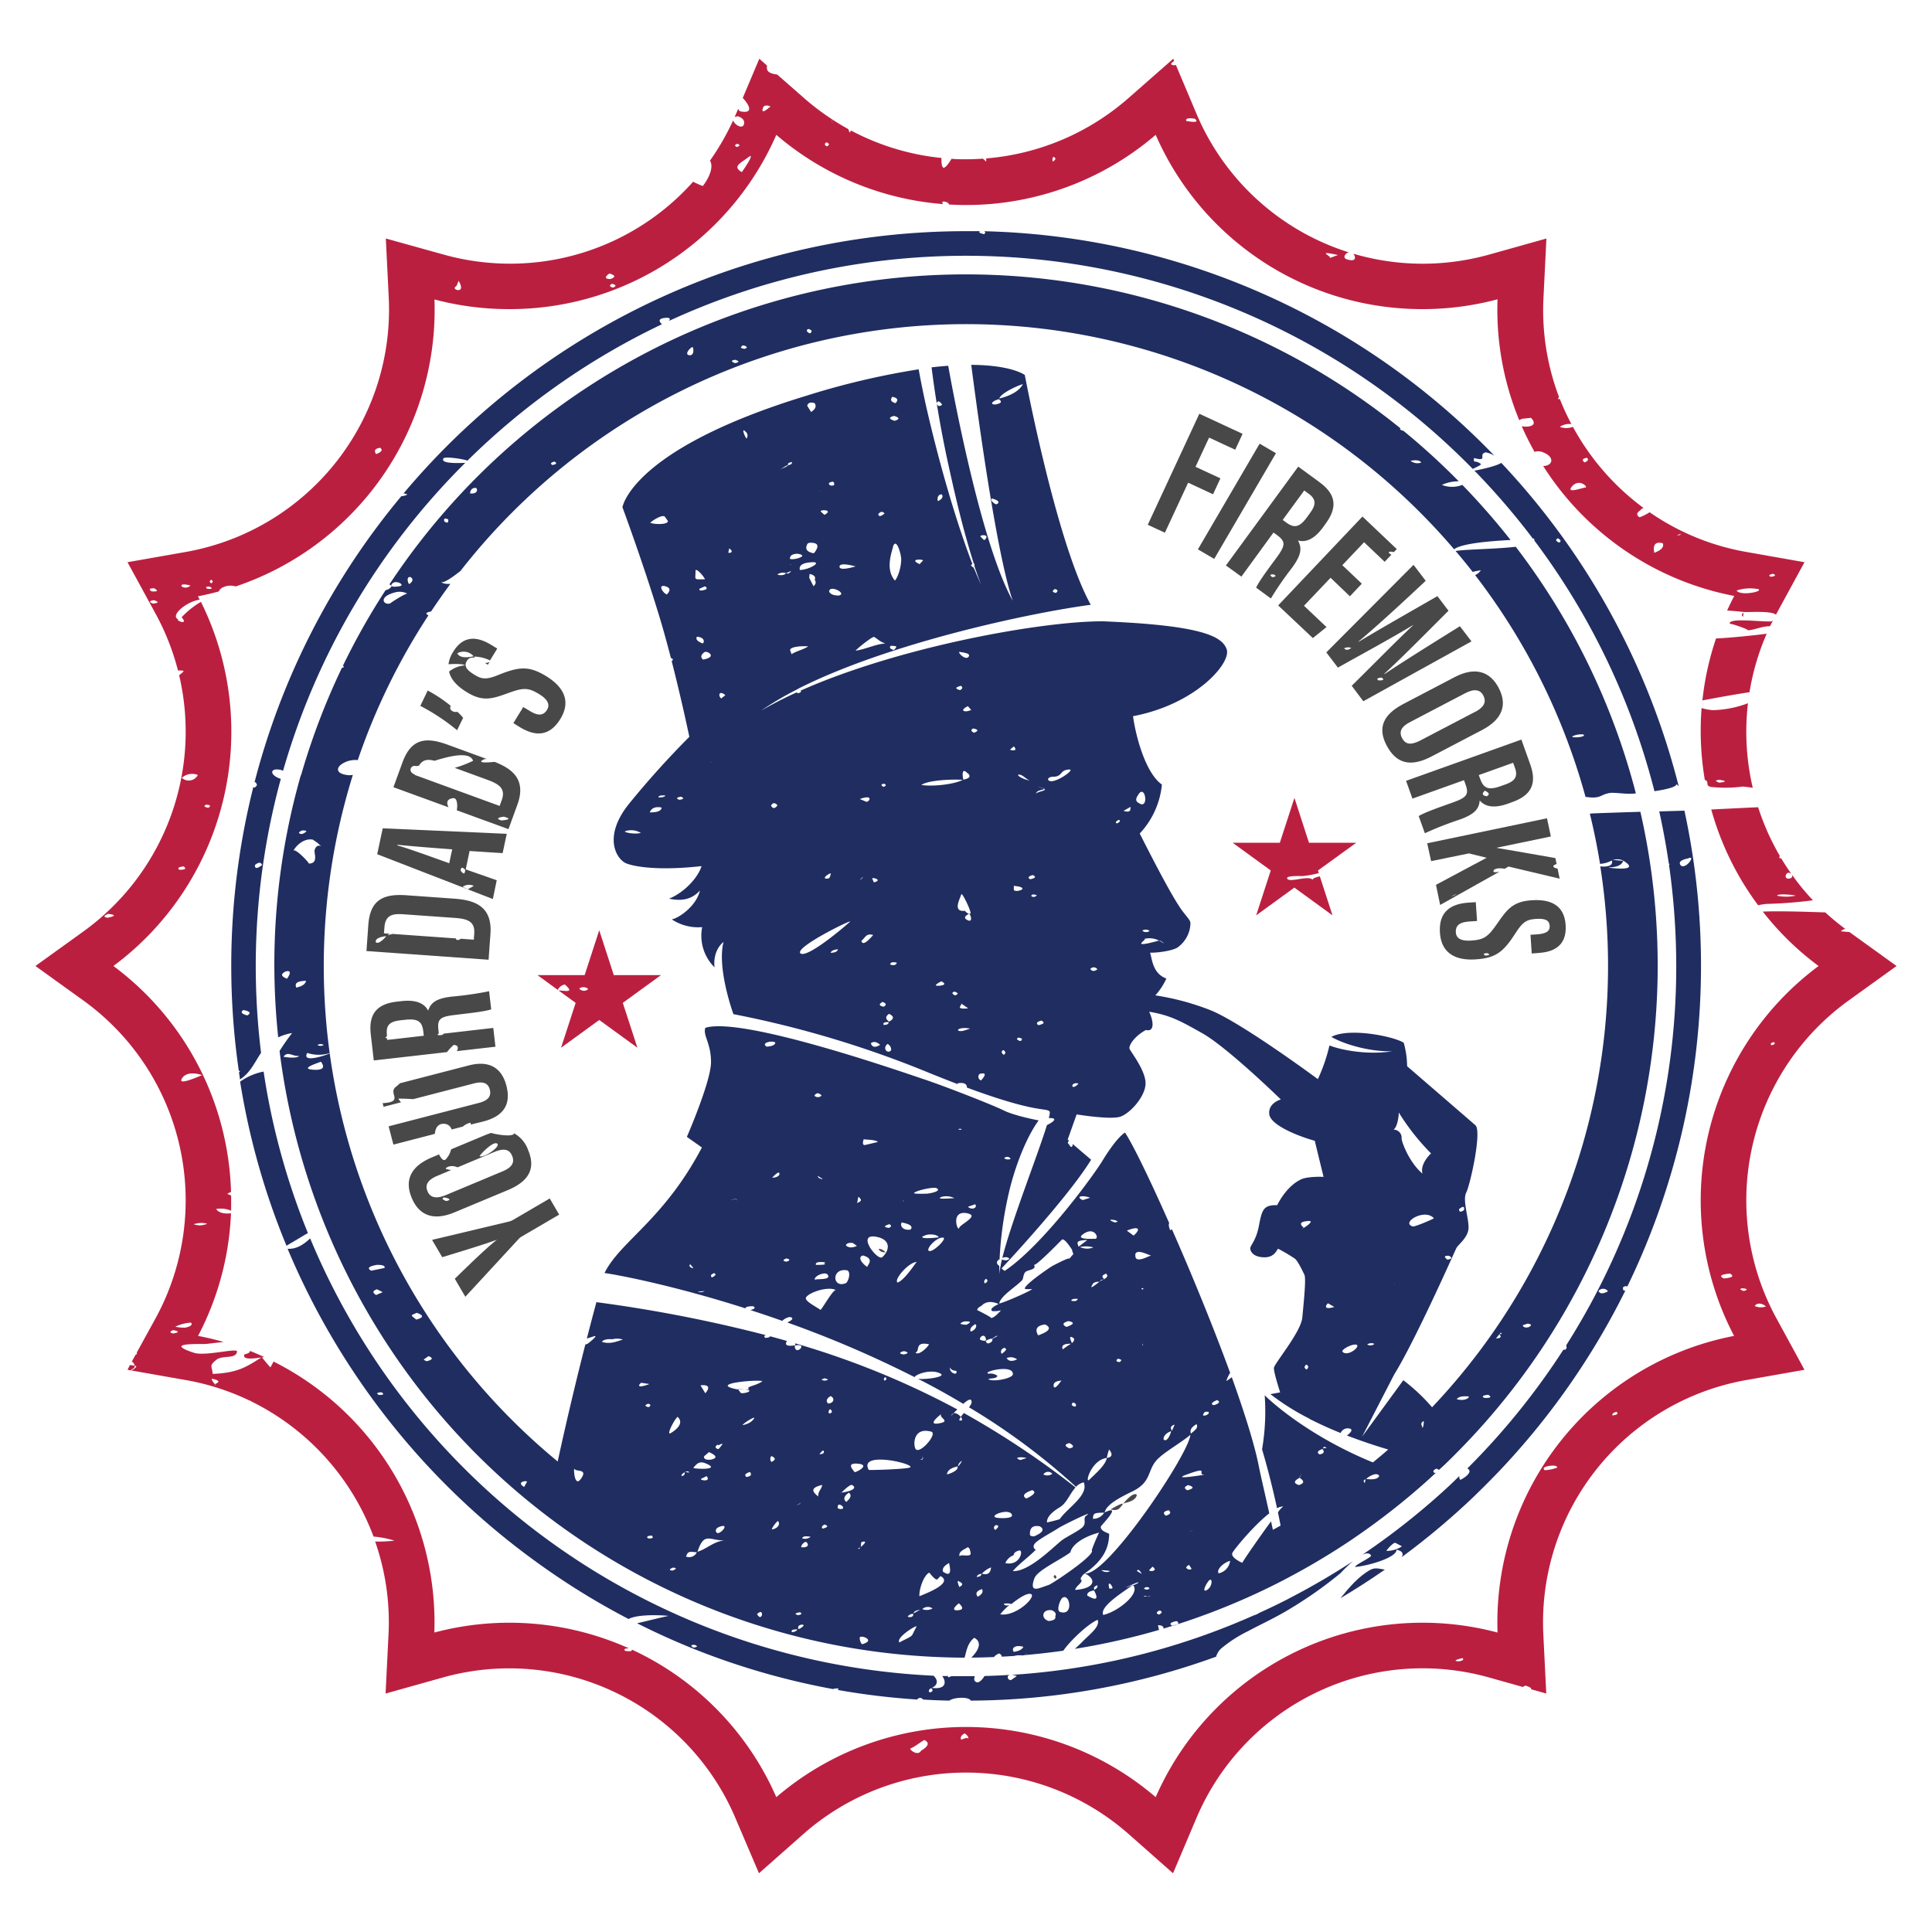 <svg id="Your_Dad_s_Fireworks" data-name="Your Dad’s Fireworks" xmlns="http://www.w3.org/2000/svg" viewBox="0 0 500 500"><defs><style>.cls-1{fill:#484848;}.cls-2{fill:#202d61;}.cls-3{fill:#bb1f40;}</style></defs><path class="cls-1" d="M125.06,290.24c5.23-1.35,7.26-4.37,6-9.24-1.33-5.12-4.94-6.52-9.78-5.26l-17.78,4.61c-.48.46-.91.84-1.15,1-1.91,1.66,2.29,3.82-3.32,4.15l.24.94,4.52-1.17a4.17,4.17,0,0,1-.69-.95s1.94,0,3.83.14l15.68-4.06c2.08-.54,3.67-.31,4.15,1.57s-.61,2.89-2.85,3.47l-23.33,6.05,1.23,4.73,10.73-2.78c.14-1.58.86-2.76,2.56-2.59a2.09,2.09,0,0,1,1.79,1.46l2.9-.75a4.16,4.16,0,0,1,2-1,.7.7,0,0,1,0,.49Z"/><path class="cls-1" d="M142.27,310.16l-9.22,5.39a5.38,5.38,0,0,1-1.09.53l-20.14,4.8,2.63,4.48c5-1.54,10.59-3.2,14.15-4.52l0,0c-2.74,2.16-7.1,6.4-10.9,10.1l2.73,4.66,13.75-14.9a3.15,3.15,0,0,1,.84-.69l9.69-5.67Z"/><path class="cls-1" d="M120.33,172.2a7.35,7.35,0,0,0-4.11,1.61c.5,2.26,2.43,4,4.6,5.33,4,2.45,6.41,1.8,10.49.3s5.35-1.57,8.25.22c1.75,1.07,3,2.44,2,4.06s-2.46,1.5-4.47.26l-1.67-1-2.56,4.16,1.6,1c3.56,2.18,7.49,2.92,10.56-2.08s.28-8.61-3.55-11c-4.52-2.77-7-2.6-12.48-.39-3.19,1.31-4.35,1.1-6.26-.08s-2.74-2.17-1.91-3.53a1.63,1.63,0,0,1,1.94-.81c0-.11,0-.21,0-.33a9.88,9.88,0,0,1,4.05,1l1.88-3.07-1.44-.88c-2.93-1.8-7-3.21-10,1.77a7.88,7.88,0,0,0-1.18,3.16C118,171.79,119.87,171.8,120.33,172.2Zm2.24-2.36q-3.46.78-4.22-.77A3.4,3.4,0,0,1,122.57,169.84Z"/><path class="cls-1" d="M125.56,171.57h-.07l.76.46.44-.71A2.78,2.78,0,0,1,125.56,171.57Z"/><path class="cls-1" d="M104.14,197.36l-2.32,6.37,14.26,5.2c-.51-1-.63-2.16,1.24-2.37,1-.1,1.16,1.87.89,3.14l13.38,4.88,2.32-6.36c2.43-6.68-1.63-9.37-5.91-11.05-1.87.19-4.88.38-2.71-.67a2.07,2.07,0,0,1,.72-.06l-10.21-3.73C110.27,190.7,106.44,191.05,104.14,197.36Zm25.69,15c-1.37-.43-1.2-.76.54-1C132.12,211.79,132,212.13,129.83,212.32Zm-22.31-14.1a2.55,2.55,0,0,0,.93-.13c.93-1.56,2.26-1.7,4-1.24,4-1.24,9.09-2.5,10,0a29.64,29.64,0,0,1-4.77,1.83l8.4,3.07c3.09,1.12,4.86,2.29,3.76,5.31l-.54,1.47-21.91-8,0-.09C105.42,199.69,106.34,198,107.52,198.22Z"/><path class="cls-1" d="M108.78,182.68a54.29,54.29,0,0,1,9.51,6.3l1.57-3.21a17.21,17.21,0,0,0-1.46-1.54c-1.51.24-2.28-.88-1.71-1.52a35.08,35.08,0,0,0-6-4Z"/><path class="cls-1" d="M127.12,261.22l-.54-4.69a87.92,87.92,0,0,1-9.64,1.39c-4.27.49-5.47,1.69-6.13,3.63-.63-1.16-2.09-3-6.93-2.46l-1.2.14c-5.67.65-7.26,3.7-6.72,8.49l.77,6.72,18.91-2.16,0,0v0l.37,0c-.09,0-.19,0-.28-.08a15.77,15.77,0,0,1,1.67-1.77c1.38.05,1.19,1,.82,1.6l10-1.14-.56-4.86-12.83,1.47c0,.09-.15.22-.51.37-1.08.11-1.32,0-.76-.43l-.1-.93c-.33-2.82.5-3.41,4.34-3.85C120.08,262.36,125.27,261.86,127.12,261.22Zm-26.93,7.91,0-.39a1.58,1.58,0,0,1-.45-.17,1.36,1.36,0,0,1,.39-.37l0-.44c-.31-2.75,1.11-3.43,3.54-3.71l1.08-.12c3.43-.39,4.5.44,4.8,3l.13,1.12Z"/><path class="cls-2" d="M79.68,319.1a182.25,182.25,0,0,1-11.46-41.78,15.85,15.85,0,0,0-6.08,2.61,188.65,188.65,0,0,0,12,42.46C76,321.3,77.83,320.21,79.68,319.1Z"/><path class="cls-2" d="M354.7,406.24c-3.05,1.65-5.61,4.67-7.79,7.37q5.89-3.5,11.5-7.4C357.47,406.13,356,405.53,354.7,406.24Z"/><path class="cls-2" d="M376.71,142.6c1.51,1.77,3,3.58,4.41,5.41a20.64,20.64,0,0,1,2.12-.42,3.58,3.58,0,0,1-1.48,1.25,165.74,165.74,0,0,1,28.57,57.39c.41.06.83.11,1.26.14,2.82.21,2.82-.87,5.21-1.17.92-.11,3.86.28,5.26.22.21,0,.68,0,1.3-.1a178.66,178.66,0,0,0-31.09-63.82C387.13,142.12,379.4,142.14,376.71,142.6Zm33.06,47.48c1,.67-3,1-2.89.5A5.36,5.36,0,0,1,409.77,190.08Z"/><path class="cls-1" d="M97.62,221.07l29.93,11.6,1-4.86L120.53,225l1-4.76,8.55.55,1.07-5-32.1-1.42Zm25,8.2-1.55.87-1.35-.62A2.84,2.84,0,0,1,122.62,229.27Zm-2.22-4.15c-.06,1.17-.46,1.23-1.19.17C119.29,224.4,119.67,224.34,120.4,225.12Zm-17.51-6.5c3.58.39,8.72.78,14.14,1.19l-.77,3.6c-4.44-1.59-10.88-3.94-13.41-4.61Z"/><path class="cls-1" d="M94.84,246.13l31.61,2.25.48-6.76c.53-7.51-4.72-8.72-9.55-9.06l-12.12-.86c-5.87-.42-9.46,1-9.94,7.67ZM99.49,240c.23-3.21,2.12-3.59,5-3.38l13.17.93c3.27.23,5.3.87,5.07,4.07l-.11,1.57-3.48-.25a.49.49,0,0,1,0,.12c-.72.35-1.09.26-1.15-.2l-16.39-1.16-1.34.35c.19-.13.37-.27.54-.41l-1.44-.1Zm.46,2.24c0,.14-2,2.44-2.72,1.56C97.15,243,98.06,242.5,100,242.26Z"/><path class="cls-1" d="M117.66,313.74,131.42,308c5.45-2.29,7.27-5.56,5.28-10.31a8,8,0,0,0-3.69-4.41.37.37,0,0,1,0,.14c-.51.88-4.85.15-5.88-.22a17.76,17.76,0,0,0-1.7.62l-8.69,3.63a5.48,5.48,0,0,1-1.48,2.68c-.5.34-1.12-.29-1.64-1.37l-1.84.77c-5.62,2.36-7.09,6-5.23,10.47S112.06,316.09,117.66,313.74Zm-2.19-2.91c-1.07-.43-1.22-.74-.44-.94C116.59,310.25,116.73,310.56,115.47,310.83Zm13.16-14.89c1.13.7-3.3,3.78-4.5,3.29C123.94,299.15,127.5,295.27,128.63,295.94Zm-15.44,8.36,3.6-1.51a5.81,5.81,0,0,1-1.32-.26c-.53-.09,1-1.31,2.94-.42l9.44-3.95c2.57-1.08,4-.74,4.7,1s-.09,3-2.52,4l-14.7,6.15c-2.47,1-4,.65-4.68-1C109.88,306.52,110.87,305.27,113.19,304.3Z"/><path class="cls-2" d="M411.45,210.57q1.57,6.42,2.64,13a7.48,7.48,0,0,0,3.06-.88s.08-.07.19-.1a3.68,3.68,0,0,1,2.67.09c.25.23-2-.17-2.67-.09a1.65,1.65,0,0,0-.19.1c.43,1.49-1.41,1.69-3,1.53A166,166,0,0,1,370.62,364.2a48.41,48.41,0,0,0-7.44-7l-10.66,14.6,8.29-16.07c5.38-8.63,15.61-31.7,16.06-32.65s2.7-2.46,3.13-4.74-1.61-7.55-.55-9.67,4.12-15.93,2.38-17.46-17.67-15.27-17.67-15.27a23.33,23.33,0,0,0-.87-6.07c-2.6-1.68-14.2-4-18.73-1.52a22.66,22.66,0,0,0,2.48,1.19,34,34,0,0,0,4.25,1.39,35.57,35.57,0,0,0,9,1.17,35.92,35.92,0,0,1-9.21.06,34.72,34.72,0,0,1-4.6-.84,24.08,24.08,0,0,1-2.42-.75,44,44,0,0,1-3,8.71s-19-14.07-27.39-17.68a65.88,65.88,0,0,0-14.67-4,16.6,16.6,0,0,0,2.85-4.35c-3.45-1.32-3.62-4.63-4.2-6.7,1.56.06,5.65-.4,7.12-1.36a8,8,0,0,0,3.19-5c.31-2,.18-1.64-1.89-4.35s-6.1-10.21-11.11-20.13a21.51,21.51,0,0,0,5.74-12.67c-4.35-3.05-6.85-12.93-7.47-17.69,16.2-3.07,25.4-13.69,24.25-17.26s-7.13-6.29-32.14-7.3c-16,0-52.7,6.62-78.14,17.94.25.28,0,.51-.64.68a1.12,1.12,0,0,1-.38-.22,100.3,100.3,0,0,0-9.22,4.74,78.57,78.57,0,0,1,9.45-5.57l.1-.09,0,0c23.43-11.87,60.09-19.67,75.78-21.75h0c-.6-1.08-1.19-2.28-1.78-3.57h0l-.07,0c-1.46.36-.23.05.07,0h0c-8.19-18.08-15.29-55.9-15.29-55.9s-3.35-2.58-13.86-2.62c1.58,12.24,6.53,48.91,10.74,61.05-8-14.34-15.14-52-16.7-60.82-1.35.1-2.78.23-4.31.41q.58,4.65,1.33,9.29c.26-.75.73-.62,1.42.39-.73.52-1.2.4-1.41-.34.85,5.29,1.85,10.56,3,15.81s2.35,10.48,3.71,15.68c.9,3.35,1.83,6.69,2.9,10l.16,0c0,.12,0,.38,0,.64.54,1.61,1.09,3.21,1.72,4.79-.62-1.32-1.19-2.66-1.73-4,0,0-.09-.09-.2-.41-.56-.33-1-.73-.32-.91-1.25-3.23-2.37-6.5-3.46-9.78q-2.5-7.69-4.63-15.51T239.65,105c-.69-3.12-1.33-6.26-1.9-9.42a198.6,198.6,0,0,0-29,6.82c-45.4,13.85-47.66,28.88-47.66,28.88s5.23,14.09,9.4,27.77c1.1,3.58,2.16,7.46,3.14,11.24.6.23.66.49.2.8,2.64,10.31,4.57,19.6,4.57,19.6a230.66,230.66,0,0,0-15.76,17.52c-6.74,8.54-3,14.26-.54,15.24s9,1.88,19.46.7c-1,3.26-4.88,7.07-8.42,8.42,4.16.91,6.36-.38,8-2.08-.88,3.84-5.2,7-7.27,7.45a12.33,12.33,0,0,0,7.85,2,11.51,11.51,0,0,0,3.21,10.41s-.69-4.05,2.32-6.59c-1.77,6.9,2.56,18.7,2.56,18.7A266.58,266.58,0,0,1,240,277.47c2.86,1.17,5.44,2.18,7.79,3.08a1.64,1.64,0,0,1,.12-.22c1.58-.21,2.34.17,2.33,1.14,17.77,6.58,20.13,5.2,21.34,6.11.18.14.11.78-.14,1.8,1.37-.13,2.51.31-.5,1.8-2.28,7.52-9.19,24.89-11.54,34.36.82-.29,1.44-.23,1.82.21-.41.47-1.06.53-1.92.2-.12.49-.22.95-.31,1.39,0,.25,0,.42-.08.4a2.56,2.56,0,0,0-.05.27c0,.27-.1.55-.13.8s-.09.66-.11,1c0,0,0-.31,0-.86,0-.28,0-.64,0-1.06a2.53,2.53,0,0,1,0-.27c-.81-.55-.82-1.13,0-1.74,0,0,0,.08.06.27a96.06,96.06,0,0,1,3-19.83c3.15-11.4,7.13-16.36,7.13-16.36s-6.16-1.15-9-2.56-15.1-6.22-20.76-8.11S192.1,263,182.54,266c-.67,2,1.47,3.88,1.47,8.88s-6.25,19.34-6.25,19.34l3.89,2.75c-9.9,18.8-21.17,24.3-25.2,32.49,3.41.46,17.75,3.17,36.46,9.14,0-.28.48-.56,2-.55.7.37.46.68-.71,1,2.67.86,5.43,1.79,8.25,2.79a3.49,3.49,0,0,1,2-1c.92.23.78.65-.38,1.26l-.28.17a281.4,281.4,0,0,1,32.92,14.14c0-.16.25-.35.71-.59,1.32-.69,4.15-1.34,6-.32,1.49.83-3.76,1.59-5.85,1.33q5.9,3,11.71,6.48c.91-.79,1.74-1.32,2-1,.4.51.07,1.17-.51,1.89a170.42,170.42,0,0,1,27.69,20.58,4.35,4.35,0,0,1,2-1.16c1.42,3.35-4.33,6.7-6.2,9.54-.77.24-2.29.65-3.3.84-.12-1.42,1.51-2.85,3.32-3.93s2.59-3.53,4.07-5.12a224.19,224.19,0,0,0-28.89-19.25,8.28,8.28,0,0,0-.8,1c.46.58.53,1.15-.42.87a2.39,2.39,0,0,1,.42-.87c-.46-.57-1.27-1.14-1.9-.94a6.46,6.46,0,0,1-.59.62,1,1,0,0,1,.59-.62c.26-.28.6-.63,1-1a215.36,215.36,0,0,0-42-17.11,1.19,1.19,0,0,1,.07.51c-2.41.39-2.78-.22-2.15-1.11q-2.17-.63-4.41-1.23c0,.22-.35.36-1.15.43-.47-.3-.44-.54.08-.72A366.22,366.22,0,0,0,154.35,337c-.75,2.77-1.59,5.95-2.47,9.41l1.52-.48c2-.75-.89,1.49-1.27,1.8h0c-.09.06-.09.05,0,0a1.34,1.34,0,0,1-.64.2c-2.25,8.81-4.79,19.38-7.16,30.3a166.16,166.16,0,0,1-59-105.61c-1.1.52-7.36,2.62-5.81-.12a9.44,9.44,0,0,0,5.23.2l.57-.16a166.44,166.44,0,0,1,6-72,4.31,4.31,0,0,1-1.73,0c-2.83-.45-2.45-2-1-2.89a6.27,6.27,0,0,1,4-.93,165.83,165.83,0,0,1,18.29-37.47c-.88-.42-.66-.76.68-1q2.42-3.63,5-7.14c-1.2.06-2.19-.09-2.4-.63.31.8,3.16-1.25,5-2.71a166,166,0,0,1,257.16-5.62c2-1.53,9.24-2.11,14.61-2.4a181.9,181.9,0,0,0-12.48-14.26,7.21,7.21,0,0,1-5.29,0,10.33,10.33,0,0,1,4.36-.93,178.26,178.26,0,0,0-14.36-13.1l-.12,0c-.69-.22-.87-.42-.57-.58A178.76,178.76,0,0,0,100.8,151.21a6,6,0,0,1,.56.52,2.3,2.3,0,0,1-1.57,1,179,179,0,0,0-11.05,19.58c.44.26.24.44-.25.52a178.92,178.92,0,0,0-10.58,27.81l0,0-.06,0A178.54,178.54,0,0,0,71,250a181.83,181.83,0,0,0,1,18.47,13.4,13.4,0,0,1,3.6-1.12A54,54,0,0,0,72.35,272,179.25,179.25,0,0,0,249.63,429c.51-1.73.74-3.75,2.5-5.14,2.38,1.23.74,3.69-.76,5.12,2,0,3.92-.06,5.86-.14a3.16,3.16,0,0,1,1.33-.92c.52.24.74.52.68.83l3.21-.19a5.19,5.19,0,0,1,1.89-.15l.51,0c.34-.2.92-.53.9-.54l.09,0h0l-.91.49q5.16-.44,10.25-1.16c1.89-2.71,6.49-7,8.89-8,.76,1.85-2.49,4.07-4,5.74,0,0-.86.85-1.89,1.78a178.61,178.61,0,0,0,21.78-4.9,9.27,9.27,0,0,1-.27-1.22c1,0,1.48.32,1.42.88a177.88,177.88,0,0,0,31-12.51l1.45-.77a178.29,178.29,0,0,0,16.14-9.66l1.79-1.23a180.38,180.38,0,0,0,18-14.21c.74-.66,1.45-1.35,2.18-2l-.34.12c-.61-.31-.48-.7.37-1.13a1.38,1.38,0,0,1,.68.34c.61-.56,1.23-1.12,1.83-1.69,1.35-1.31,2.67-2.63,4-4a178.87,178.87,0,0,0,46.32-164.65c-4.08.13-8.15.26-12.17.41ZM378.88,313.18c-.85.6-1.28.5-1.27-.26C378.64,312.08,379.07,312.16,378.88,313.18Zm-18,19.25c-.12-.09,0-.3,0,0ZM375,325c.9.49.76.82-.42,1C373.62,325.25,373.76,324.93,375,325Zm-9.3-7.58c-3.4-.89,3-4.85,5.39-2.13C370.6,315.64,366.13,317.53,365.66,317.4ZM362,287.91a59.44,59.44,0,0,0,8.35,10.59s-2.93,2.65-2.21,5.24c-3.54-3-5.45-8.4-5.41-9.13a2.07,2.07,0,0,0-2.09-2.26C361.55,291.77,362,289.26,362,287.91Zm-6.29,59.88a1.64,1.64,0,0,1-1.89.17A1.84,1.84,0,0,1,355.67,347.79Zm-82-195c-.19.75-.62.83-1.28.27C272.75,152.36,273.17,152.28,273.65,152.79Zm-15.72-22.3c-.36.19-1.94-1-1.27-1.48C256.72,129,259.51,129.72,257.93,130.49Zm-.22-25.83c-1.5.15-1.39-.74.71-1.35C259.41,103.93,259.18,104.37,257.71,104.66Zm.83-1.51c.49-1.64,6.48-4.1,6.08-3.62C263.7,101.18,261.68,102.39,258.54,103.15Zm-4.85,35.64c-.12-.4,2.73-.58,1,1C254.32,139.49,254,139.13,253.69,138.79Zm-10.05-10.85c.47.55.21,1.11-.8,1.68C242.56,130,242.32,128,243.64,127.94Zm-38.82,41.4c-.13-.34-.27-.69-.39-1.05-.15-1,3.51-1.16,4.66-1C207.87,168.16,206,168.5,204.82,169.34Zm5.69-17.61c0,.13-1.23-2.38-1.13-2.19,0-.32.06-.64.09-1,1.2.26,1.63.76,1.32,1.48C211.24,150.64,211.16,151.19,210.51,151.73ZM207,147.51c-.28-1.21.73-1.87,3.06-2C213.05,145.33,209.4,147.47,207,147.51Zm10,6.61c-1.25,0-2.05-.31-2.41-1C214.56,151.17,219.44,153.64,217.06,154.12Zm14.31,14.1c-.74-.24-1.32-.53-.78-1.09C232.23,167.2,232.26,167.22,231.37,168.22Zm7.51-23.12L238,146C234.93,144.59,239.07,144.67,238.88,145.1Zm-7.94-42.41q2.12.39.87,1.65C230.59,104,230.31,103.48,230.94,102.69Zm.49,4.94c1.47.45,1.51.88.15,1.28C230,108.41,229.93,108,231.43,107.63Zm-.3,33.92c1-3,2.29,3,2,2.17.54,1.3-.36,5.36-1.47,6.53C229.43,147.74,230.31,144.19,231.13,141.55Zm-2.19-8.62c-1,.79-1.49.83-1.58.1C227.92,132.32,228.46,132.29,228.94,132.93Zm-2.67,31.91c1.28.73,1.11,1,2.92,1.72-2.14,0-5.25,1.52-7.65,1.82C221.11,168.45,225.8,164.57,226.27,164.84Zm-4.8-18.25c-.24.06-4,1.25-4.15.12C217.22,145.39,220.87,146.46,221.47,146.59Zm-5.62-21c-.85.2-1.27,0-1.27-.6C215.62,124.43,216,124.64,215.85,125.59Zm-2.45,7.63c-.31-.28-.63-.55-.92-.83C212.11,131.82,215.85,131.88,213.4,133.22Zm-1.12-6.16a.71.71,0,0,1,.09.07C212.11,127.36,212.25,127.09,212.28,127.06Zm-1.39-22.7c.53.78.21,1.54-.93,2.26-.32-.53-.65-1.07-1-1.61C209.16,104.18,209.8,104,210.89,104.36ZM209,140.7a1.32,1.32,0,0,1,1-.23c1.82.06,2,.93.73,2.62a.68.68,0,0,1-.58,0C208.67,142.7,208.31,141.9,209,140.7Zm-4.52,3.6c.09-.6.7-.93,1.83-1C210.36,143.86,203.65,145.48,204.48,144.3Zm.28,1.68a.09.09,0,0,1-.1.07C204.05,146.27,204.55,146,204.76,146Zm.18-26.41c.1.44-.23.71-1,.81.11.26-2.05,1.11-2.38,1.19,1-.28,1.43-.94,2.38-1.19C203.76,120,204.09,119.72,204.94,119.57Zm-1.53,28.78h0l1.34-.59h0c.19-.08.15-.06,0,0-.38.6-.83.8-1.34.59h0c-.37.49-1.09.62-2.16.4C201,148.75,202.11,147.87,203.41,148.35ZM168.3,135.28c.18-.29,2.9-2.17,3.72-1.61.28.38.56.76.83,1.16C172.94,135.85,169.15,135.74,168.3,135.28Zm4.28,18.57c-1.15-.43-2.45-2.78-.26-2.09C173.83,152.25,173.22,153.19,172.58,153.85ZM162,215.05a4.87,4.87,0,0,1,3.84.5C164.2,216.05,160.78,215.31,162,215.05Zm6.15-4.81c.47-1.15,1.51-1.56,3.09-1.24C171.13,209.87,170.11,210.28,168.11,210.24Zm3.37-3.93c-1.27.13-1.49,0-.66-.41C172.39,205.77,172.61,205.92,171.48,206.31Zm4.26.64c-.89-.28-.73-.54.43-.78C177.14,206.57,177,206.83,175.74,207Zm7-54.45c-1.26.47-1.86.44-1.79-.11.46-.22.95-.43,1.42-.64C182.88,151.94,183,152.19,182.76,152.5Zm-2.8-4.71c0-1.13,2.31,1.49,2.45,2.14C179.4,149.9,180,150.25,180,147.79Zm.4,17c2.53.15,1.73,2.15,1.25,1.64C180.41,165.93,180,165.38,180.36,164.78Zm2,4c.35-.54,3.6,1.16-.42,1.91C181.23,170.09,181.37,169.45,182.32,168.77ZM184,197.25l-.28,0C183.8,197.28,184.3,197.1,184,197.25Zm2.62-16.49c-.88-.81-.43-2.22,1.1-.83ZM188.49,143c.08-.36.15-.72.24-1.08C190.28,143.09,188.49,143.19,188.49,143Zm4.7-29.51c-.38-.35-1.45-3-.29-1.82A1.29,1.29,0,0,1,193.19,113.52Zm6.36,95c.42-.8,1-.83,1.67-.07C200.54,209.32,200,209.35,199.55,208.5Zm4.87,41.31c.22,0,.34,0,0,0Zm57.14,50.13a1.9,1.9,0,0,1-1.68-.15A1,1,0,0,1,261.56,299.94ZM178.64,327.2c.26.31.52.61.76.92S177.84,327.83,178.64,327.2Zm1.93,7.1,1.82-.2A2.09,2.09,0,0,1,180.57,334.3ZM184,330c.68-.62,1.08-.64,1.18-.06C184.39,330.73,184,330.75,184,330ZM367.82,119.7a2.83,2.83,0,0,1-2.77-.45C366.51,119,367.42,119.1,367.82,119.7ZM210.06,85.6c-.16.84-.59.86-1.28.06C208.93,85,209.37,85,210.06,85.6ZM193.3,89.82c-.24.53-.77.58-1.56.18Q192.1,88.91,193.3,89.82Zm-3.08,3.29c1.17.34,1.17.63,0,.87C189.16,93.58,189.16,93.29,190.22,93.11Zm-11-3.31c.31.35.51,2.29-.83,2.13S178.5,90.05,179.21,89.8Zm-35.69,29.66c.66.42.46.72-.58.88C142.35,120,142.54,119.69,143.52,119.46Zm-20.45,6.8c.52,0,.83,1.7-1.44,1.43C121.72,127.26,121.79,126.28,123.07,126.26ZM116,134.43q.14,1.32-1,.51Q114.68,133.8,116,134.43Zm-9.76,14.91c.76.49.67,1.11-.32,1.82C105.53,150.92,105.11,149.17,106.19,149.34Zm-4.59,1.58c.94-.87,3.65.64,1.43.84C101.34,152,100.85,151.68,101.6,150.92Zm1,2.3a4.35,4.35,0,0,1,2.76.41c-.69,0-4.71,2.63-4.39,2.51C99.36,156.79,97.54,154.39,102.61,153.22ZM74.26,253.28c-1.54-.58-1.68-1.19-.36-1.86C76.52,250.71,73.53,254.28,74.26,253.28Zm7.9,17.17a1.47,1.47,0,0,1,1.62,0A1.59,1.59,0,0,1,82.16,270.45Zm-2.82-55.31c-.89.79-1.57.91-2,.36A1.5,1.5,0,0,1,79.34,215.14Zm1.59,2.14,1.25.85c.52.51.84.77,1,.9s.19.15,0,0c-.35-.2-1.28-.52-1.75.93-.25.75,1.11,3.55-1.53,3.53.36,0-3.77-4.38-4-3.22C76,219.81,78.05,216.83,80.93,217.28Zm-7.54,56.18c1.1-1.53,2.33,0,4-.2C77,274.08,73.34,273.55,73.39,273.46Zm3.27-17.87c-.42-1.17.19-1.66,2.53-1.77C79.07,254.66,78.24,255.25,76.66,255.59Zm5,21.28c-5.1-.12,1.38-2,1.38-2.11C84.13,276.17,83.66,276.87,81.64,276.87Zm15.67,58.28c-1-.62-.9-1.12.24-1.48l1.48.74Zm2.22-7-3.49.71c-1.14-.64-.64-1.14,1.46-1.51C99,327.32,99.67,327.58,99.53,328.11Zm8.22,13.39c-1.63-1.32-1.56-1,.07-1.79C109.7,340.4,109.68,341,107.75,341.5Zm2.76,10.76a1.78,1.78,0,0,1-.88-.46l1.25-.87C112.15,351.44,112,351.89,110.51,352.26Zm25.12,32.52c-2.27-1.32.8-1.77.73-1.31ZM351,348c1.27.33-2,3.14-3.49,1.92C346.82,349.32,350,347.72,351,348Zm-7.3-10.7,1.62.94C341.87,339.24,343.54,337.23,343.74,337.3Zm-46.2-96.39a1.42,1.42,0,0,1-1.88-.07A1.76,1.76,0,0,1,297.54,240.91ZM296.11,243a5.36,5.36,0,0,1,3.84.42c.28-.09,1.22.58,1.22.73a13.11,13.11,0,0,0-1.22-.73C291.68,245.71,297.36,242.93,296.11,243Zm-1.51-37.36c1.79-2.89,2.83,3.93.21,2.24C293.56,207.27,294.13,206.38,294.6,205.64Zm-1.93,3.13c-.34.18.51,1.82-1.91,1.08Zm-2.88,3.86c-.64.57-1,.6-1,.08C289.49,212.06,289.82,212,289.79,212.63ZM284,250.86c-.78.58-1.39.56-1.82-.09A1.12,1.12,0,0,1,284,250.86Zm-4.93,29.54c0,.3-1.58,1.5-1.55.53C277.68,280.41,278.2,280.23,279.11,280.4Zm-14.87-79.83c.66.19,1.49,1.15,2.36,1.45C263.86,201.49,262.52,200.06,264.24,200.57Zm-16-31.88c.91.16,2.91.34,2.56,1.11C250.2,171.09,248.08,169.26,248.22,168.69Zm.52,8.8c.48.38.4.75-.24,1.12C247.09,178.23,247.18,177.86,248.74,177.49Zm-19.85,25.34c.56.33.47.6-.28.8C227.9,203.17,228,202.9,228.89,202.83Zm-2.71,25.53c-.14-.32-.29-.63-.43-1S228.65,227.68,226.18,228.36ZM215,226a2.57,2.57,0,0,1-.43,1.29C212.39,227.78,213.93,226.3,215,226Zm-.07,20.59c.24-.54.9-.84,1.93-.91C216.71,246.28,216.07,246.58,214.89,246.58Zm-7.71.18c-2-1.34,12.47-8.52,12.82-8.3C219.81,238.78,209.14,248.06,207.18,246.76Zm17-39.27-1.7-.71C226.2,205.45,225,207.62,224.18,207.49Zm-1,19.56c.26-.2.15-.06-.3.41C221.92,228.21,223.3,227,223.16,227.05Zm-.25,16.42c1.08-1,1.26-2,3-1.5C224.17,244.09,223.19,244.59,222.91,243.47ZM225.38,270c.66-.55,1.46-.42,2.4.4C226.51,271.19,225.71,271.05,225.38,270Zm3-10.71c1,.36,1.13.77.32,1.25C227.48,260.3,227.38,259.88,228.33,259.33Zm1.62,5.21q0,.76-1.29.75C228.42,264.72,228.86,264.47,230,264.54Zm-.31,5.67a1.66,1.66,0,0,1,.94,1.6C229.83,272.92,228.25,271.39,229.64,270.21Zm.41-5.79c-1-.69-1-1.34,0-2C231.43,263.05,231.43,263.7,230.05,264.42Zm.28-14.82c.11-.53.68-.67,1.72-.41C231.88,249.79,231.3,249.93,230.33,249.6Zm8.13-46.46c1.93-1.24,8.06-1.46,10.65-1.28C247,203,241.24,203.63,238.46,203.14Zm4.33,52c-1.58.11.19-.82.78-1.14l0,0c.32-.12.25-.09,0,0Q245.49,254.92,242.79,255.14Zm3.65,1.87c.29-.46.76-.41,1.4.13C247.41,257.76,246.92,257.73,246.44,257Zm2.32-25.52c.19-.63,3.21,5.63,2.14,5-.4.24-1.36-.83-1.18-.68a.07.07,0,0,0,0-.06C246.38,236.12,248.48,232.59,248.76,231.49Zm1.67-31.33c.83.79.45,1.34-1.15,1.65C249.13,201.31,248.71,198.23,250.43,200.16Zm-1.72,59.59c.61.41,1.22.84,1.81,1.25C246.8,261.33,249.25,260,248.71,259.75Zm.31,7.1c-2,.27-1.34-1.19,2-.62C250.39,266.44,249.72,266.65,249,266.85ZM250.17,238c-.95-.57-.11-1.11.64-1.53C251.4,237,251.77,239,250.17,238Zm.29-55.27c.3.33.59.68.89,1C249.61,184.53,248.17,183.89,250.46,182.77Zm1.6,6.88c-.78-.35-.87-.71-.22-1.09C253.23,188.79,253.3,189.15,252.06,189.65Zm1.83,90a1,1,0,0,1-.37-1.68C255.15,277.51,255.28,278.07,253.89,279.63Zm5.33-7.35c.28-.67.62-.63,1,.15C259.93,273.17,259.58,273.12,259.22,272.28ZM261.39,194c.33-.28.66-.56,1-.83C263.72,194.68,261.32,194.08,261.39,194Zm1.82,75c0-.53.46-.58,1.27-.18C264.41,269.52,264,269.58,263.21,269Zm-.83-38.74c0-.36,0-.7,0-1C267.24,229.74,262.68,231.19,262.38,230.28Zm4.86-3.81c1,.44.75.8-.62,1.1C265.91,227.17,266.11,226.8,267.24,226.47Zm-.33,5.46c0-.47.51-.55,1.41-.22A1,1,0,0,1,266.91,231.93Zm1.79,33.39c-.64-.47-.36-.86.8-1.17C270.47,264.63,270.21,265,268.7,265.32Zm-.57-59.89c.12-1.44,4.34-.75.24-1.84C273,204.54,268.29,204.72,268.13,205.43Zm3.11-3.64c0-.52.57-.77,1.58-.75,2.28-.18,1.42-1.82,4-1.87C278.33,199.17,272.23,203.45,271.24,201.79Zm-3.65,125.53c.35.63,7.17-6.44,7.24-6.49.75-.49,2.64,2.79,2.59,2.52.28,1.81.92.47-.81,2.59.85-1-4.1,1.62-4.35,1.77-.93.55-7.88,5.32-6.94,5.91a11,11,0,0,0,1.82,0c-.26.44-7.17,3.48-8.53,3.75.23-1.87,4.22-4.28,5.89-6,.38-.4.26-1.43.82-2.1S268.41,328.68,267.59,327.32Zm18.19,3.81c-.09,0-.09-.05,0-.1-.75-.58-.59-1,.47-1.39.54.48.38.94-.47,1.39C286,331.38,285.48,331,285.78,331.13Zm-.18,0-.86.44C284.8,331.28,285.08,331.13,285.6,331.15Zm2.78-14.79q-2.13-.87.09-.57C289.46,316.08,289.44,316.27,288.38,316.36Zm1.86,35.6c-.24.62-.68.74-1.3.33C289,351.59,289.48,351.47,290.24,352Zm5.47-18.17c-.62-.35-.19-.36.23-.39C295.87,333.53,295.78,333.67,295.71,333.79Zm.09,14.45-.14,0h0C295.67,348.15,295.66,347.11,295.8,348.24Zm-2-23.37c.1-1.89,3.4,0,4.13.1C297.45,324.93,293.68,327.24,293.84,324.87Zm-.47-5.09-1.7-1.25C294.79,317.18,295.31,318.08,293.37,319.78ZM304,368.69c-.24.55-.47,1.09-.69,1.63C303,369.72,302.66,369.1,304,368.69Zm5.68-.1c.54,1-.64,1.69-1.47,2.43C307.85,370.06,308.43,369.27,309.64,368.59Zm2.38,13c.06,0-8.86,1.5-5.29.15C313.83,379.09,309.14,381.88,312,381.63Zm2.89-19.25c.85.37.69.78-.51,1.23C313.9,363.85,312.75,363.21,314.91,362.38ZM311.43,366c.12-.55.56-.74,1.31-.61C313.36,366.09,310.86,366.82,311.43,366Zm-2.81,30.09s.07,0,.09-.06C309.19,395.86,306.34,397.1,308.62,396.06Zm-11.14,15a1,1,0,0,1-1.42,0A1,1,0,0,1,297.48,411Zm-14.22.4c-.33-.53-.09-.94.73-1.22C284.14,410.67,283.9,411.07,283.26,411.42Zm3.66-4.71a2.22,2.22,0,0,1-1.87-.4C285,406.31,288.33,406.55,286.92,406.71Zm.72,3.55c.5.67.31.93-.58.76C286.78,409.73,287,409.49,287.64,410.26Zm6.93-.69c.14-.05-1.2.75-1.43.53C288.4,412.15,295,409.06,294.57,409.57Zm-.33-3.07s.31-1,1.25.77Zm3.19-.25c.28-.29.56-.58.85-.86C300,406.65,297.17,406.87,297.43,406.25Zm5.09-15.41c.63.59.35,1-.81,1.36C300.85,391.58,301.13,391.12,302.52,390.84Zm5.06-6.53c1.49.41,1.4.85-.28,1.3C306.34,385.19,306.45,384.75,307.58,384.31Zm-26.89,22.86c4.79-3.35,6.27-6.49,6.37-10.22,0-.26-2.31-.65-2.17-1.93,0-.28,5.8-6,1-3.67.42-2.14,4.32-4.05,7.22-5.47,4.78-2.34,3.84-5.19,6.05-7.86,1.7-2.07,6.46-4.64,8.91-6.77C307.72,376.28,286.19,408.38,280.69,407.17Zm-12.93,1.14c.74-2,6.78-4.75,9.26-6.64.45-2.15,3.75-4.16,7.42-5.1a45.53,45.53,0,0,0-1.91,4.56c1.21,1.1-10.25,8.73-11.17,9C268.86,411,266.18,412.59,267.76,408.31Zm11.64-85.63a7.32,7.32,0,0,1,3.56.07A4.26,4.26,0,0,1,279.4,322.68ZM276,343.41c-1.17-.58-1-1.09.5-1.51Q279,342.37,276,343.41Zm1.33,2.63c1.12.34.58,1.12.08,1.55C277.34,347.34,276.52,345.81,277.28,346Zm9.11,31.28a11.83,11.83,0,0,1,.6-2.19v0s.32-.12,0,0c1,1.23.79,2-.6,2.19-.32,1.88-2.89,4-4.49,5.6C280.64,384.23,282.36,377.85,286.39,377.32Zm-.68,14.16a3.27,3.27,0,0,1-2.9,1.58C282.91,391.63,283.12,391.51,285.71,391.48Zm-6.12,17.13a3.33,3.33,0,0,1,1.08-1.42c3,1.42,2.9,3.89-2.45,4.28C278.33,410.4,280.72,409.41,279.59,408.61Zm21.49-36.16c0-.83.61-1.52,1.88-2.05C303.27,370.3,302.09,373.7,301.08,372.45Zm-16.5-40.74h-.1c-.72.55-2.75,2.27-1.85.83.18-.57.8-.84,1.85-.83C284.7,331.53,284.79,331.48,284.58,331.71Zm-1.43-11.13s-4.95.33-3-1.09C283.4,317,284.79,321,283.15,320.58Zm-3-10c-2-.93-.05-1.36,1.92-.61Zm1.17,10.36c-.75.57-1.5,1.14-2.23,1.71C278.57,321.26,278.76,321.09,281.3,320.9Zm-2.89,15.76c-1.27.07-1.56-.1-.85-.49C279,336,279.3,336.19,278.41,336.66Zm-18.06,12.53a3.65,3.65,0,0,1-1.2,1.13C258.54,349.22,260.19,348.36,260.35,349.19Zm-5.46-17c-.41-.44-.33-.87.23-1.28C255.74,331.32,255.67,331.75,254.89,332.15Zm-16-12.26c1-.81,3.72-.56,4,.26C245.58,319.87,237.44,321.1,238.86,319.89Zm-17.16-8.5c.12-.59.22-1.17.35-1.76C223.12,310.55,223.05,310.84,221.7,311.39Zm-8.18,15.29c-1.2.15,1.68.6-2.47.59C211,326.69,211.78,326.49,213.52,326.68Zm-1.93-22.38a13.64,13.64,0,0,1,1.28.78C212.15,305.08,211.71,304.82,211.59,304.3Zm2.69,25.79c.19,1.09-2.36.75-3.54,1C210.72,330.09,214,328.85,214.28,330.09Zm19.14-13.76c2.09.41,2.8,1,2.12,1.81C233.41,318.52,232.83,317,233.42,316.33Zm18.85-4.74c.71.82-.78,1.66-1.88.64Zm-3.46-19.28-.93-.07C248.26,292.09,248.61,292,248.81,292.31Zm1.84,21.75c2.45.63-2.37,2.83-2.51,3.63C247.91,319.09,245.7,312.84,250.65,314.06Zm-7.05-4.39a4.66,4.66,0,0,1,3.29.33C240.72,310.52,244.31,309.71,243.6,309.67Zm-1.11-2.12c.9.73-2.12,1.29-2.9,1.3-.23,0-3.27.09-3.14-.16C236.81,308.18,241.8,307,242.49,307.55ZM234,310.68a1.29,1.29,0,0,0-.33.27C233.55,311,233.79,310.65,234,310.68Zm-10.45-15.83c.78.11,3.4.14,3.61.7-1.08.26-2.16.52-3.23.76S223.56,294.79,223.51,294.85Zm-10.9-11.35a1.29,1.29,0,0,1-1.89.05C211.26,282.77,211.88,282.75,212.61,283.5Zm-12-13.72c0,.6-.76,1-2.25,1.09C196.86,269.92,199.69,269.2,200.59,269.78ZM189,310.57c.52-.05,1.73-.62,1.75.11C190.54,310.1,189.82,310.5,189,310.57Zm10.83-5.76s2-2.28,1.88-.88C201.55,304.42,200.93,304.72,199.86,304.81Zm3.67,21.71c-.94-.16-1-.44,0-.84C204.54,325.91,204.54,326.19,203.53,326.52ZM212.34,339c-1-.76-4.1-2.25-3.77-3.13.45-1.24,5.56-3.11,7.78-2C215.69,333.54,212.79,338.74,212.34,339Zm6.46-6.88c-3.41,1.31-3.67-4,.36-3.37C220.36,329,219.58,331.84,218.8,332.15Zm.12-9.84c.19-.52.78-.71,1.77-.6.37.25.71.5,1.08.76C220.54,323,219.6,322.94,218.92,322.31Zm5.56,5.63c-.87-.51-2.85-2.44-1.18-3C226.75,325.81,224.1,327.73,224.48,327.94Zm3.84-2.56c-1.18,1.11-7.18-6.61-1.15-5.19C230.63,321,230.21,323.65,228.32,325.38Zm1.65-7.59c-1.32-.18-1.25-.49.19-.94C230.8,317.17,230.73,317.49,230,317.79Zm2.95,32.42a1.35,1.35,0,0,1,2-.07A1.6,1.6,0,0,1,232.92,350.21Zm-.69-18.29c-.84-.9,3-5.23,5-5.3C237.12,326.62,233.91,331.59,232.23,331.92ZM236.92,350c1.3-.26-.42-2.9,3.5-2.11C240.32,348.43,237.64,351.1,236.92,350Zm3.52-26.24c-1-.47,2-3.7,3.65-3.46C245.22,320.45,241.45,324.18,240.44,323.74Zm5.49,30.14c.1.51.63.81,1.55.88C248,356.28,245.41,355.17,245.93,353.88Zm4.19-11.05c-1.81-.08-2-.36-.58-.86C251.28,341.89,251.47,342.17,250.12,342.83Zm1.11,1.8c-.28-.61,0-1.18.83-1.73C252.74,342.14,253.21,343.91,251.23,344.63Zm2.69-6.62q1.62-1.8,4.52-.56c-.73.39-2.54,1.22-1.62,1.85a6.73,6.73,0,0,0,2.24-.21c-.21.22-1.7,2-2.62,2,.62,0-3.74-2.17-3.56-2.07C253,338.61,253.3,338.28,253.92,338Zm4.27,7.72-1.3.7c-.12.06-.16.05-.1-.05C257.88,345.76,257.59,345.75,258.19,345.73Zm-4.28,1.09c-1-.34.77-2,1.14-.6C255.41,347,255,347.16,253.91,346.82Zm1,.24c0-.1.22-.17,0,0Zm.17-.06c1.55-.81,2.09-.76,1.6.18C255.83,347.88,255.31,347.82,255.1,347Zm.64,9.9c.92-.3,2.23-.1,2.4-.88a3,3,0,0,0-2.26-.52c-2-.47,6.47-2.58,6.27.14C262.07,356.74,256.84,357.78,255.74,356.9Zm4.78-5.45a2.81,2.81,0,0,1,2.73.33C261.91,352.42,261,352.31,260.52,351.45Zm8.18-5.87c-.94-1.61-.34-2.56,1.79-2.83C272.21,343.6,271.62,344.55,268.7,345.58Zm6,11.7s0,0,0,0c-.54.76-2,2.75-2,1.2,0-.7.65-1.1,2-1.2C274.87,357,274.94,356.87,274.7,357.28Zm.36-8.08c-.42-1,.28-1.51,2.13-1.46h0a22.75,22.75,0,0,0-2.13,1.46h0S275,349.22,275.06,349.2Zm1.74,25.63q-2-.91,0-1.38C278,374.14,278,374.61,276.8,374.83Zm1.51-10.8c-1-.19-1.18-.57-.56-1.09C278.46,363.2,278.64,363.57,278.31,364ZM274,395.42c.78-.54,9.57-4.89,7.19-3.23-1.08.74.07,1.76-.9,2.91-.8.95-4.07,2.49-5.44,3.49-1.84,1.36-8.48,8.28-12.73,8,1.74-2,4.17-3.67,6-5.58-.17.18-1.25-.68-.1-1.77S272.28,396.55,274,395.42Zm-1.65-14a2.24,2.24,0,0,1-2.33.17A1.42,1.42,0,0,1,272.3,381.38ZM269.07,395q2,1.13-1.41,2.59a1.52,1.52,0,0,1-1.09-.25C266.39,395.46,267.23,394.68,269.07,395Zm-3.44-7.16c-1.18-.68-.7-1.41,1.49-2.19C269,386.37,265.61,387.81,265.63,387.82Zm0-10.49-1.56.51C261.93,377.07,264.64,377,265.61,377.33Zm-1.75,23.91c1,0,.05,4.09-3.7,3.27a3.72,3.72,0,0,1,2.17-2.05C262.35,401.89,262.87,401.48,263.86,401.24Zm-2-9.21c.4,1-3.17.93-4.05.71C255.76,392.26,261.16,390.19,261.88,392Zm-3.58,2.85c.33.27-1,1.32-.75,1C256.8,395.46,257.55,394.24,258.3,394.88Zm-1.81,10.75c-.09.59-.22,2.25-2.38,1.61A6.67,6.67,0,0,1,256.49,405.63ZM254,407.18c.17.07.15.14,0,0Zm0,.12c-.07.9-1.17.72-1.22.85C252.81,407.72,253.21,407.43,253.94,407.3Zm.17,4c.33.7-.05,1.36-1.14,1.93C252.36,412.37,252.74,411.72,254.11,411.27ZM250,400.71c1-1,1.21,1.32,1.2,1.36,0,1-2.61.05-2.85.71C248.08,402,248.62,401.36,250,400.71Zm-1.74,10s0,0,0,0c-.28-.71-.75-2,0-1.39,1,.45,1,.92,0,1.39C248.48,411.12,248.59,411.35,248.24,410.68Zm.64-32.6a3.88,3.88,0,0,1-1,1.43A2.09,2.09,0,0,1,248.88,378.08Zm-1.09,1.44c.36,1.23-2.9,2.12-2.74,2C245.2,380.53,246.12,379.88,247.79,379.52ZM234.9,418.41a1.63,1.63,0,0,1,1.44-.74C236.45,418.23,235.94,418.73,234.9,418.41Zm-42.75-49.58c.45-.7,3.57-2.52,3-1.71S193.73,368.52,192.15,368.83Zm2.14,13c-1,.61-1.44.52-1.39-.28C194,380.74,194.45,380.83,194.29,381.86Zm-2.64-21.43c-.23-.29-.44-.59-.66-.89C197,359.52,192.07,361,191.65,360.43Zm14.21,29.28.06,0a10.3,10.3,0,0,0,1.34-.79c-.26.41-.89.57-1.34.79Zm3.18,9.85c.17.68-.39,1-1.65.9C207.11,400.07,208.6,398.19,209,399.56Zm4.29-5q1.69.53-.42,1.08C212.54,395.27,212.68,394.92,213.33,394.58Zm1.47-29.85c.56.33.82,1-.24,1.13A.81.81,0,0,1,214.8,364.73Zm4.85,21.6c1.37,1-.7,2.38-.63,2.44C218.19,388,218.4,387.19,219.65,386.33Zm2.95,14.23c-.07.12-.13.25-.21.37C221.79,400.59,222.27,400.6,222.6,400.56ZM240.44,407c.37.24,1.43,1.87,2.1,1.77.28-.3.58-.59.87-.88,3.79,2-5.47,5.1-5.45,5.22C237.77,411.85,238.79,408,240.44,407Zm-1.74-30.1c0-.07-.52-.27,0-.05,0,0,0,0,0,.05.37.66.14.95-.67.9C238.67,377.7,238.9,377.41,238.7,376.94ZM244,406.7c-.14-.84.4-1.56,1.61-2.17,0-.17,0-.21.07,0l-.07,0C245.77,405.26,246.68,408.67,244,406.7Zm.44-38.72,0,0,.07,0-.1.05Zm-.58-2.23c-1.63,1,2.76,2.06-1,2.64C239.75,368.89,243.45,366,243.9,365.75ZM241,370.51c1.79.49-3.07,6.12-4.08,4.43C236.31,373.86,236.36,369.25,241,370.51Zm-11.88-14.12c.4.32.37.63-.14.94C228.61,357,228.66,356.69,229.15,356.39Zm6.48,23.31c-.23.53-10.72.81-10.77.71C222.13,375.54,236.08,378.62,235.63,379.7Zm-12.84,20.63c.06-.39.09-.77.12-1.15C223,399,225.12,398.42,222.79,400.33ZM222,378.8c3.7.33-1.06,2.58-.89,2.13C221.2,380.81,218.57,378.5,222,378.8Zm-1.46,5.54c1.84,1.05-1.65,1.88-2.78,1.92C218.09,386,220,384,220.57,384.34Zm-2.95,1.92c.14,0-.06.55,0,0Zm-.77,3.63c0-1.33,2.4.47.89.65C216.92,390.53,216.63,390.31,216.85,389.89Zm-1.91-28.59c1.17.44,1,1.79-.54,1.94C213.69,362.67,213.86,362,214.94,361.3Zm-1.51-4.6c1.11.27,1.11.47,0,.61C212.44,357.17,212.44,357,213.43,356.7Zm-.21,18.87q.24.74-1.14.78C212.22,376.21,213,375,213.22,375.57Zm-.41,8.72c-.11,1.12-1.2,1.77-1,3C210,385.93,209.82,385,212.81,384.29Zm-3,13.44a2.3,2.3,0,0,1-2.17.39C207.72,397.6,208.45,397.47,209.82,397.73Zm-2.68-49.54c1,.33-.88,2.07-1.33.71C205.48,348.22,205.93,348,207.14,348.19Zm-5.76,45.46c.69.76,0,1.91-1.57,2.17C199.69,395.38,201.22,393.48,201.38,393.65Zm-1.74-16.84c1.18.48,1.2,1,.05,1.54A1.17,1.17,0,0,1,199.64,376.81Zm-2.43-19.24c-2.1,1.3-4.24,1.2-3.3,2h0c-.23,0-3.35,0-3.06,0C182.37,357.93,198.37,356.82,197.21,357.57Zm-11.9,38.77c-.12-.72.47-1.19,1.75-1.42C188.66,394.74,185.66,397.87,185.31,396.34Zm.55-22.58c-.55,1.06,2.71-1.63.11,1.28C185,374.8,184.93,374.37,185.86,373.76Zm-2,4c-1.13.1-1.67-.18-1.63-.85.43-.37.87-.73,1.29-1.11Q186.62,377.21,183.9,377.77Zm-1.32-17.24-1.21-2C184.13,358.24,183.31,359.65,182.58,360.53Zm-3.09,19.32c.52-.33,1.18-2,3.2-1.12C187.18,380.58,179,380.16,179.49,379.85Zm2,2.89,1.46-.71C184.16,383.63,181,383.1,181.45,382.74Zm-3.14-1.63-1-.15C177.72,380.85,178.26,380.56,178.31,381.11Zm-1.18-.09c.27.38.08.74-.54,1C176,381.83,176.83,381.27,177.13,381Zm-1.76-14.36c1.57,1.37.32,3-1.77,4.25C172.39,371.59,174.31,367.64,175.37,366.66ZM167,363.8c.46-.57.92-.64,1.33-.2C168.16,364.25,167.71,364.32,167,363.8ZM166,357.87l2.07.32C164,359.68,165.71,357.88,166,357.87Zm-5.91-19.28-.08-.07C160.12,338.52,160.16,338.54,160.05,338.59Zm-1.6,8a5,5,0,0,1,2.71.09c-1.85.57-3.42,1.26-5.45.58C156.2,346.7,157.1,346.49,158.45,346.6Zm-9.79,33.58c.41.8,3.59-.14,1.61,2.59C148.59,385.1,148.41,379.7,148.66,380.18Zm19,17.95c-.47-.41-.16-.65,1-.71C169.19,398,168.88,398.21,167.7,398.13Zm6.4,8.33c-.95,0-1-.3,0-.74C175.16,405.73,175.18,406,174.1,406.46Zm3.44-3.63c.51-1.27.63-1.33,2.8-1.08A2.19,2.19,0,0,1,177.54,402.83Zm10.11-4.22c-3.16.39-4.56,2.19-7.14,3C182.27,396.16,183.76,398.9,187.65,398.61Zm8.27,19.12c.87-.78,1.3-.7,1.29.25C196.88,418.73,196.46,418.64,195.92,417.73Zm9,4.65c-.2-.52.28-.74,1.48-.66A1.73,1.73,0,0,1,204.88,422.38Zm2.09-5.12c.64.31.49.56-.45.76C205.54,417.72,205.7,417.46,207,417.26Zm.64,3.8c-1,.75-1.28.67-1-.2C207.07,420.27,208.67,420.33,207.61,421.06Zm15.44,4.48a2.38,2.38,0,0,1-.58-1.73C222.65,423,226.94,424.51,223.05,425.54ZM237.18,421c-1.64,3-.39,1.95-4.43,4.06C231.76,423.78,237.59,420.23,237.18,421Zm-.72-3.47c.06-.63.87-.78,1.67-.94Zm2.21-1.09a2.14,2.14,0,0,1,2.67-.18A3,3,0,0,1,238.67,416.42Zm9.26.3c-2.42.15.28-1.84.22-1.81C248.41,415.17,250.06,416.6,247.93,416.72Zm10.92,1.07a16.11,16.11,0,0,1,2.4-2.45c-.64.23-1.25.19-1.49-.3a4,4,0,0,1,2,.07s3.24-2.73,4.75-2.65C268.88,412.58,263.23,418.47,258.85,417.79Zm3.53,9.71c-.75-1,.36-1.92,2.47-1.33C264.55,426.86,263.73,427.29,262.38,427.5Zm9.05-8c-2.14-.6-1.81-3.12.73-2.8.95.39,1.27.91.94,1.56C273.31,419,272.75,419.38,271.43,419.51Zm3-2.31c-1.23-.34,0-3.23.44-3.62C276.81,412,278,418.24,274.45,417.2Zm6.95-4.26c-.1-.7.49-1.14,1.75-1.35C284.37,413.89,283.78,414.34,281.4,412.94Zm4.13,5c-1-2.27,5.37-6,7.66-7.78C295.35,412.25,289.34,417.12,285.53,417.94Zm12-4.74a1.44,1.44,0,0,1-.64-.05c-.54,0-1,0-.83-.09.46-.19.53,0,.83.09C297.55,413.15,298.28,413.14,297.5,413.2Zm1.84,4.13c.61-.69,1.06-.7,1.32-.05C300.09,418,299.64,418,299.34,417.33Zm4.14,3.48c-1-.53-.66-.95,1-1.28C305.35,420,305,420.42,303.48,420.81ZM307.75,405c.19.32.4.63.59.95C308.39,406.57,305.79,405.9,307.75,405Zm4.57,6.52c-1.56.8.16-2.22.69-2.6C313.88,408.33,313.74,410.76,312.32,411.5Zm3.09-4.33c-.75-.93,1.25-2.8,2.94-3.25A3.74,3.74,0,0,1,315.41,407.17Zm21.07-25.73c.21,0,.24.1.19.24,0,.35-.45.89-.38.7-.05,0,.31-.43.38-.7A.23.23,0,0,0,336.48,381.44Zm-.17,1c1.3.8,1.27,1.42-.14,1.87C334.74,383.9,334.78,383.29,336.31,382.47Zm5.16-6.07c-.73-.48-.47-.94.78-1.39C342.87,375.76,342.61,376.23,341.47,376.4Zm.92-1.55c.15-.56.52-.47.93-.11Zm10.82,9c-.19-.33-.63-.67.19-1C353.33,383.22,353.28,383.53,353.21,383.85Zm.38-1.09c.19-.32,2.64-2,3.35-.81C356.68,382.72,355.55,383,353.59,382.76Zm1.71-4.28c-18.14-7.43-28-17.37-28-17.37a58.23,58.23,0,0,1-.68,14c.92,3.08,2.41,8.44,3.88,15.24a3.31,3.31,0,0,1,1.59-.47,6.43,6.43,0,0,0-1.36,1.53c.23,1.1.46,2.24.69,3.41-.65.37-1.3.74-2,1.1-.16-.75-.32-1.48-.47-2.19-2.88,3.91-6.8,9.57-7.46,10.74-1.2-.54-3-1.63-2.54-2.58s5.57-7.14,9.54-10.23c-1.23-5.56-2.28-10-2.7-12.15-1.1-5.64-3.71-13.88-7-23.08a12.84,12.84,0,0,1-1.43,1,9.13,9.13,0,0,1,1-2.13c-4.42-12.08-10-25.68-15.06-37.15a1.14,1.14,0,0,1-.49.22c.05,0-.56-1.25-.22-1.83-5.08-11.48-9.51-20.57-11.45-23.43-2.62,1.76-6,7.6-6,7.6C280.89,307.2,268.86,323,260,328.91l-.8-.63c4.38-4.71,17.9-19.53,23.18-28.14l-4.79-4.09c.09.66-.36,1.27-.9.15-.44-.37-.42-.68,0-.95l-.38-.32,2.32-6.52s8.69,1.42,11.26.6,6.63-5.34,6.58-8.7-3.8-8.06-4.13-8.84,1.12-3.22,4.22-4.91c2.2.58,2.07-2.09.84-4.73,5.56.94,8.15,2.43,13.7,5.54,6.52,3.65,20.38,17.17,20.38,17.17s-3.32.89-3,3.8,7.8,5.81,11.78,6.89c.67,2.8,2.28,9.34,2.28,9.34s-4.06-.2-5.87.67-4.12,2.77-6.15,6.66c-3.59-.1-3.93,1.26-4.7,5.28s-2.26,5.09-2.25,5.92.87,2.28,3.68,2.29,3.2-2.19,3.56-2.2a44.69,44.69,0,0,1,4.21,2.49c.78.45,2.08,3.25,2.56,4.23s-.19,7.34-.55,11.1-7.25,11.89-7.34,13,1.61,6.33,1.61,6.33l-2.51.47a61.54,61.54,0,0,0,9.75,6.17l.08,0s.09,0,.15.16c2.61,1.34,5.36,2.59,8.18,3.72a2,2,0,0,1,2.32-1.15c1,.19.26,1.11-.68,1.8,3.53,1.36,7.13,2.57,10.67,3.62C358,376.26,356.64,377.38,355.3,378.48Zm-17.9-60.75c-1-.89-1.21-1.49,1.06-1.72C341.24,315.74,335.23,319.1,337.4,317.73Zm1.2,36c-.28.85-.62.89-1,.11C337.91,353,338.25,353,338.6,353.75ZM368,369c-.31-.48-.15-.89.45-1.24C368.56,368.22,368.18,370.46,368,369Zm9-6.9c.42-.57,1.32-.82,2.73-.72C380.86,361.24,379.45,362.84,377,362.1Zm7.14-.32c-.75-.4-.42-.67,1-.81C386.14,361.56,385.81,361.82,384.13,361.78Zm3-15.38c.3-.35.58-.7.87-1.07C388.68,346,388.42,346.31,387.13,346.4Zm.93-1.14s0,0,0,.06,0,0-.11-.06h.14c.11-.12.19-.25.3-.37C388.88,345.26,388.51,345.27,388.06,345.26Zm7.55-1.79c-.94.21-1.44,0-1.51-.52q.61-.18,1.2-.39C396.41,342.68,396.51,343,395.61,343.47Zm20.81-119q3.19-.06,3.66-1.74C425.28,225.91,415.32,224.45,416.42,224.52Z"/><path class="cls-1" d="M287.41,390.62c1.18.35,2,.18,2.52-.52C291.28,388.69,290.45,388.86,287.41,390.62Z"/><path class="cls-1" d="M393.73,191.4l-29.84,10.68,1.65,4.6,13.34-4.77.38,1.06c1,2.67.29,3.44-3.35,4.74-2.16.78-7.09,2.45-8.75,3.49l1.59,4.44a88.68,88.68,0,0,1,9.06-3.55c4.05-1.45,4.95-2.89,5.14-4.93.89,1,2.73,2.45,7.32.82l1.13-.41c5.37-1.92,6.23-5.25,4.61-9.79Zm-8.93,14.67c-1.19-.18-1.37-.66-.53-1.44C385.41,205.14,385.59,205.62,384.8,206.07Zm4.63-3-1,.36c-3.24,1.16-4.48.6-5.35-1.84l-.38-1,8.9-3.19.46,1.3C393,201.27,391.74,202.25,389.43,203.08Z"/><path class="cls-3" d="M469.19,233a60.91,60.91,0,0,1-5.43-6.63c.2.41,0,.91-.69,1-1.51.17-.9-1.45-.27-1.49a1,1,0,0,1,.83.32c-.93-1.32-1.82-2.68-2.65-4.06-.25,0-.41,0-.44-.07a.69.69,0,0,1,.07-.57A63.59,63.59,0,0,1,455,208.91c-4.63.21-8.83.42-12.13.59A75.3,75.3,0,0,0,455,234.28a16.27,16.27,0,0,1,2.18-.35A113.2,113.2,0,0,0,469.19,233Zm-4.55-1.19a11.55,11.55,0,0,1-4.72,0C459.93,231.2,463.93,231.56,464.64,231.77Z"/><path class="cls-1" d="M370.37,222.86l9.79-2,4.59,1.13-13.12,7,1.08,5.21,15.37-8.62c-1,.21-1.85.27-1.49-.34s1.77-.59,2.82-.4l1-.58,13.23,3.14-.54-2.6c-.71-.14-1.2-.38-1.08-.71a1.37,1.37,0,0,1,.83-.46l-.32-1.56c-4.62-.81-11.85-2.08-15.17-2.63v-.05l14-2.91-1-4.71-31,6.47Zm5.11,9.18a7.13,7.13,0,0,1,1.58-.67A5.49,5.49,0,0,1,375.48,232Z"/><path class="cls-1" d="M405.19,239.4c-.38-5.71-4.67-6.69-8.84-6.41-4.68.31-6.27,2.25-8.73,5.83s-3.46,4.37-6.85,4.6c-2.06.14-3.89-.23-4-2.13s1.14-2.65,3.49-2.81l2-.13-.33-4.87-1.88.12c-4.16.28-7.79,2-7.4,7.81s4.75,7.18,9.24,6.88c5.29-.35,7.22-1.94,10.4-6.91,1.85-2.91,2.92-3.41,5.15-3.56s3.5.19,3.61,1.77-1.2,2.08-3.4,2.23l-1.56.1.32,4.84,1.69-.12C401.47,246.41,405.57,245.23,405.19,239.4ZM384,246.84c.7-.28,1.18-.2,1.46.26C384.53,247.43,384.06,247.35,384,246.84Z"/><path class="cls-1" d="M291,389c2-.4,3.09-1.13,3.21-2.14C293.16,385.7,289.58,390.44,291,389Z"/><path class="cls-1" d="M227.36,323.2c.11,0,.16.93,1.81.92A2.25,2.25,0,0,0,227.36,323.2Z"/><path class="cls-1" d="M273,407.6c-.47.33-.4.65.21,1C273.5,408.2,273.43,407.88,273,407.6Z"/><polygon class="cls-1" points="315.84 123.8 309.4 120.81 312.91 113.25 319.67 116.39 321.58 112.28 310.39 107.08 297.04 135.81 301.47 137.87 307.49 124.92 313.93 127.92 315.84 123.8"/><path class="cls-1" d="M329.58,137.82l.92.67c2.29,1.67,2.17,2.68-.11,5.8-1.36,1.86-4.51,6-5.3,7.8l3.81,2.79a86.09,86.09,0,0,1,5.52-8c2.53-3.48,2.47-5.17,1.49-7,1.28.32,3.63.5,6.5-3.43l.71-1c3.37-4.61,2.21-7.85-1.68-10.69l-5.46-4-18.71,25.58,4,2.89Zm-.29,11.55c-.76-.52-.66-.76.35-.71C330.35,149,330.23,149.25,329.29,149.37Zm8.25-22.44,1.11.82c2.24,1.63,1.77,3.14.32,5.11l-.64.88c-2,2.78-3.37,3-5.46,1.48l-.91-.66Z"/><path class="cls-1" d="M339.76,165.13l3.54-2.84-5.83-5.52,6.88-7.24,5,4.79,3.09-3.26-5.05-4.79,5.63-5.94,5.33,5.06,1.74-1.83-.16-.09c-1.07-.67-.31-.86.8-.58l.75-.79-8.88-8.42-21.81,23Z"/><path class="cls-1" d="M376.44,175.25l-13.22,6.92c-5.24,2.74-6.77,6.16-4.38,10.72,2.49,4.76,6.22,5.71,11.6,2.9l13.11-6.86c5.4-2.83,6.55-6.62,4.32-10.88S381.81,172.44,376.44,175.25Zm5.26,9-14.09,7.37c-2.47,1.29-3.88,1.08-4.76-.61s-.17-3,2.17-4.19l14.12-7.39c2.37-1.25,3.93-1,4.74.57C384.8,181.78,383.93,183.11,381.7,184.28Z"/><path class="cls-3" d="M155.08,240.75l-3.77,11.61H139.1l5.26,3.83a2.49,2.49,0,0,1,1.81-1.4c2.89,2.48-.45,1.44-1.58,1.57l4.39,3.18-3.78,11.61,9.88-7.18,9.88,7.18-3.78-11.61,9.88-7.18H158.85Zm-5.17,15.07a1.85,1.85,0,0,1,2.31.13A1.53,1.53,0,0,1,149.91,255.82Z"/><rect class="cls-1" x="304.28" y="127.3" width="31.68" height="4.89" transform="translate(46.62 340.71) rotate(-59.71)"/><path class="cls-1" d="M358.31,174.46l-.06-.08c5.17-4.75,11.48-11.22,16.62-16.32L372,154.28c-6.07,3.49-14.57,8.31-20.35,11.8l-.05-.07c4.61-3.82,12.38-11,17.37-15.7l-3.15-4.13-22.57,22.66,3,3.94c6-3.39,13.67-7.5,19.42-11l0,.08c-4.78,4.49-10.74,10.6-15.85,15.62l3,4,28-15.49-3-3.92C371.77,165.84,363.46,171,358.31,174.46Zm-10.45-6.66a2.07,2.07,0,0,1,1.84-.09C348.9,168.28,348.29,168.31,347.86,167.8Zm8.86,8.28c-.54-.41-.25-.65.87-.71C358.33,175.9,358,176.13,356.72,176.08Z"/><path class="cls-3" d="M339.75,227.72c-1.13-1.33-6,.84-6.62-.34-.45-.85,3.85-.64,3.89-.65a24,24,0,0,0,4.29-.78l-.22-.67L351,218.1H338.76L335,206.49l-3.78,11.61H319l9.87,7.18-3.77,11.61,9.88-7.18,9.87,7.18-3.28-10.1C340.35,227.09,339.56,227.4,339.75,227.72Z"/><path class="cls-3" d="M447.68,161.47c-.12-.33,5.49,1.61,4.56,1.66,2.22-.13,3.18-1,5.85-1.08.23-.48.48-1,.72-1.44l-.18.13C457.88,161.25,447,159.58,447.68,161.47Z"/><path class="cls-2" d="M314.69,428.86a5,5,0,0,1,1.21-2.11,33.6,33.6,0,0,1,7-4.56c3.51-1.89,7.38-3.61,11.36-6.08a107.75,107.75,0,0,0,12.69-9A34.18,34.18,0,0,1,350.2,404a185.86,185.86,0,0,1-16.05,9.39L333,414q-3.53,1.8-7.14,3.43a4,4,0,0,1-1.32.6,182.56,182.56,0,0,1-59.69,15.21c-1,.08-2,.15-3.05.21a5.05,5.05,0,0,1,1.36.31l-1.44,1c-.79.27-1.42-1.05-.38-1.3-2.18.14-4.37.23-6.56.29-.56,1-1.47,1.88-2.13,1.57s-.57-.86-.37-1.53l-2.28,0c-1.27,0-2.53,0-3.79,0a4.48,4.48,0,0,1-.84.32,2.09,2.09,0,0,1,0-.35l-1.53,0c1,1.27,1.27,3.57-2.68,3.06,2-.95,1.27-2.45.41-3.15A184.13,184.13,0,0,1,80.27,320.5c-1.5,1.42-3.46,2.84-5.84,2.68a191.28,191.28,0,0,0,64.76,81.33A188.87,188.87,0,0,0,162.68,419c2.76-1.51,10.58-.85,10.28-.79-1.45.27-5.31,1.26-8.09,1.89,4.36,2.19,8.81,4.24,13.36,6.1a188.92,188.92,0,0,0,37.34,10.93l.19-.07c1.21-.2,1.54-.1,1,.29a188.6,188.6,0,0,0,20.61,2.49.88.88,0,0,1,1.5,0l0,0q3.39.21,6.81.28c1.18-.88,5.07-1.08,5.55,0a188.23,188.23,0,0,0,63.41-11.34ZM97.62,360.53c1-.36,1.52-.23,1.53.36C98.2,361.14,97.69,361,97.62,360.53Zm64.67,57.67c-.17,0-.12-.08,0,0S163.07,417.21,162.29,418.2Zm16.61,7.64a1.21,1.21,0,0,1,1.53.26C179.66,426.54,179.16,426.46,178.9,425.84ZM240.61,438c-.39-.35-.27-.72.37-1.12C241.57,437.42,241.45,437.8,240.61,438Z"/><path class="cls-3" d="M451.09,159.67c.05-.37.09-.73.14-1.09C450.67,158.92,450.71,159.28,451.09,159.67Z"/><path class="cls-2" d="M67.56,272.47a184.31,184.31,0,0,1,5.12-70.91c-2-.55-3-2-1.53-2.4a4,4,0,0,1,2.11.31,183.88,183.88,0,0,1,47.15-79.69c-2.4.12-6.55.16-5.62-1.17.34-.45,4.36,0,6.19.6A184.67,184.67,0,0,1,171.3,83.92c-.54-.54-1.33-1.45.91-1.66,1.27-.12,1.29.3.93.79a183.54,183.54,0,0,1,208,38.3c1.15-.52,2.3-1.1,2.11-1.26-1.41-1.16-2,0-1.77-1.55,3.84,1,.9-1,3.05-1.47a6.34,6.34,0,0,1,2.23.88A189.67,189.67,0,0,0,254.7,59.84c.35.18.35.44,0,.77-1.2-.26-1.54-.52-1.05-.78-1.21,0-2.42,0-3.63,0A189.86,189.86,0,0,0,104.44,127.7a3.31,3.31,0,0,1,1,.27,3.18,3.18,0,0,1-1.57.43,189.77,189.77,0,0,0-38,74.06c.24-.13.45.11.64.73-.43.63-.74.78-.94.46a190.15,190.15,0,0,0-3.77,73.45.76.76,0,0,1,.34.15,1.22,1.22,0,0,1-.29.23c.09.62.17,1.25.27,1.87C64.81,277.62,65.91,274.91,67.56,272.47Zm.27-48.6c-1.3,1-1.92,1-1.85,0C66.91,223.08,67.54,223.1,67.83,223.87ZM63,261.39c1.72.34,2.05.81,1,1.4C62.5,262.39,62.17,261.93,63,261.39Z"/><path class="cls-3" d="M196.42,484.8l11.48-10.14a63.63,63.63,0,0,1,84.2,0l11.48,10.14,6-14.16a63.58,63.58,0,0,1,75.75-36.52l8.8,2.47a2.36,2.36,0,0,1,.65-.35c1.13.33,1.61.64,1.47.94l3.92,1.1-.76-15.34a63.71,63.71,0,0,1,52.5-65.78L467,354.5,459.64,341a63.73,63.73,0,0,1,18.69-82l12.5-9-12.19-8.78c-1.32-.11-2.24-.2-2.22-.21a2.21,2.21,0,0,1,1.14-.6,63.48,63.48,0,0,1-5.17-4.28c-4.33-.14-8.62-.29-13-.28-.05,0-1.33,0-3.18.07A74.33,74.33,0,0,0,470.65,250a75.55,75.55,0,0,0-21.87,95.73,75.55,75.55,0,0,0-61.22,76.77,75.4,75.4,0,0,0-88.47,42.6,75.43,75.43,0,0,0-98.18,0,75.31,75.31,0,0,0-37.43-38.21c.22.43-.33.55-1.69.36-.43-.45-.08-.67,1-.65a75.5,75.5,0,0,0-50.38-4.1,75.59,75.59,0,0,0-41.61-70.13L70,353.86c-.13,0-2.26-2.64-2.21-2.57l.6-.09c-1.22-.56-2.45-1.09-3.7-1.59,0,.38-.41.7-1.42.9q-.73,1.65,4.38.78c-3.93,2.52-6.17,4-12.61,4.28-.16-2.09-1-2.05.92-3.63,1.54-1.31,5.12-.11,5.38-2.14.14-1.06-8.23,1.28-11.18.29-8.3-2.75,2-2.15,3.28-2.29.83-.08,2.67-.33,4.45-.49-2.17-.63-4.38-1.15-6.63-1.58A74.87,74.87,0,0,0,59.78,314c-1.68.17-3.16-.06-3.84-1.12a7.09,7.09,0,0,1,3.88.45c0-1.31,0-2.61,0-3.92a6.79,6.79,0,0,0-.9-.38c-.27,0,.21-.3.87-.54A75.46,75.46,0,0,0,29.35,250,75.55,75.55,0,0,0,52,155.76a21.9,21.9,0,0,0-5,4c1.93,2.13-1.51.9-.89.53-2.19-1,2.19-4.64,5.56-5.09l-.44-.88c1.84-.35,3.64-.78,5.42-1.26,0-.16.15-.42.65-.84a4.56,4.56,0,0,1,3.7-.45A75.58,75.58,0,0,0,112.44,77.5,75.33,75.33,0,0,0,131.85,80,75.26,75.26,0,0,0,200.91,34.9a75.33,75.33,0,0,0,43.15,17.92.83.83,0,0,1-.18-.61c.91-.21,1.74.4,1.72.71,1.46.09,2.93.14,4.4.14A75.33,75.33,0,0,0,299.09,34.9,75.26,75.26,0,0,0,368.15,80a75.33,75.33,0,0,0,19.41-2.54,74.9,74.9,0,0,0,5.62,31.28,5,5,0,0,1,.76-.36c.75-.09,1.51-.16,2.28-.24,2,2.06-.66,2.53-2.4,2.17,1,2.27,2.12,4.48,3.32,6.64a3.1,3.1,0,0,1,2.24.12c3.07,1.23,2.51,3.47,0,3.54a75.38,75.38,0,0,0,49.44,33.62c-.66,1.25-1.26,2.51-1.84,3.77,1.79.12,3.36.27,4.34.38s7.19-.38,8.29.71a.91.91,0,0,0,.07-.14L467,145.5l-15.08-2.66a63.06,63.06,0,0,1-25-10.27,12.86,12.86,0,0,1-2.59,1.3c-.89-.54-.82-1.15.19-1.8a1.42,1.42,0,0,1,.84-.6,64,64,0,0,1-18.29-21,4.87,4.87,0,0,1-3.39,0,4.38,4.38,0,0,1,3-.72,62.63,62.63,0,0,1-3-6.5l-.43.07a1.76,1.76,0,0,1,.2-.64,63.36,63.36,0,0,1-4-25.61l.76-15.34-14.84,4.16a63.94,63.94,0,0,1-17.16,2.36,63.73,63.73,0,0,1-17.94-2.58c.57.79.88,2.27-1.76,1.42-1-.31-.55-1.47.56-1.78a63.52,63.52,0,0,1-39.45-35.93l-5.3-12.56-.49.07c-1.29-.11-.55-.73.05-1.11l-.24-.57L292.1,25.34A63.63,63.63,0,0,1,255.2,41a2.22,2.22,0,0,1,0,.82,7.73,7.73,0,0,0-.83-.76c-1.43.09-2.87.16-4.32.16-1.27,0-2.53,0-3.79-.13-.74,1.22-1.53,2.28-2,2.32s-.65-1.08-.61-2.53a63.43,63.43,0,0,1-23.41-7.1,5.94,5.94,0,0,0-.35.57c-.12-.31-.23-.63-.35-.94-1.41-.78-2.8-1.61-4.15-2.5a2.49,2.49,0,0,0,0,.67.85.85,0,0,0,.11.26c-.07,0-.11-.12-.11-.26a.83.83,0,0,1,0-.67,64.27,64.27,0,0,1-7.4-5.61l-6.84-6c-2.64-.34-2.81-1.22-2.64-2.33l-2-1.77-4.29,10.16c1.25,1.26,3.33,4.28-.69,3.44a1.29,1.29,0,0,1-.49-.64l-.51,1.21c-.13.31-.28.62-.42.93a2.2,2.2,0,0,1,.93-.19q2,.74,1.41,2.28c-.62,1-2.45-.25-2.71-1.25a64.2,64.2,0,0,1-6,10.43c1.14,1.83-.6,5-1.86,6.57a24.34,24.34,0,0,1-2.5-1.11,63.45,63.45,0,0,1-47.42,21.21,63.94,63.94,0,0,1-17.16-2.36L99.85,61.72l.76,15.34a63.71,63.71,0,0,1-52.5,65.78L33,145.5,40.36,159a63.84,63.84,0,0,1,5.7,14.52c.78,0,1.38,0,1.43.15s-.54.61-1.13,1.08A63.74,63.74,0,0,1,21.67,241l-12.5,9,12.5,9a63.74,63.74,0,0,1,18.69,82l-5,9.1.07,0c.08.21-.06.4-.38.56l-.94,1.72a1.36,1.36,0,0,1,.73,1.07c1.48,0-1.49,1.76-.81,1,.62-.3.9-.62.81-1-.43-.08-.82-.13-1.21-.18L33,354.5l15.08,2.66a63,63,0,0,1,16.3,5.21c.36.12.58.22.61.29a63.93,63.93,0,0,1,31.68,35,25.73,25.73,0,0,1,5.42,1.06,37.75,37.75,0,0,1-5,.23,63.21,63.21,0,0,1,3.46,24l-.76,15.34,14.84-4.16a63.59,63.59,0,0,1,75.75,36.51ZM458.33,270c.73-.43,1-.37.94.19C458.51,270.63,458.19,270.57,458.33,270ZM446.1,330.86c-1.25-.63-.73-1.06,1.62-1.26Q449.45,330.59,446.1,330.86ZM457,338.13a4,4,0,0,1-2.88-.13C454.74,337,456.25,337.32,457,338.13Zm-6.06-4.73c1.34.14,1.46.38.36.71C450.26,333.78,450.13,333.54,450.9,333.4Zm-32.54,32c.47.5.09.8-1.16.9C417.25,365.82,417.63,365.52,418.36,365.4Zm-17.64,14c1.49-.21,2.24-.07,2.24.42a11.16,11.16,0,0,1-3.22.67C399.2,380,399.53,379.67,400.72,379.41Zm-22.27,49.71c.43.39.12.67-.94.84C376.17,429.89,376.48,429.61,378.45,429.12Zm-128.8,19.5c.45.28,1.3,1.15.69,1.46.33-.44-.21-.39-1.63.16C248.47,449.6,248.78,449.06,249.65,448.62Zm-14,3.86c1-.34,3.23-2.13,3.55-2.15,1.37.68,1.09,1.6-.87,2.76C237.51,454.66,235.13,452.67,235.68,452.48Zm223.16-304c.83.37.66.64-.52.8C457.62,149,457.79,148.73,458.84,148.5Zm-4.1,3.92c2.34.55-4.29,2-5.32.44A11.13,11.13,0,0,1,454.74,152.42Zm-19.65-14.35.16-.1c-.05.09-.11.12-.16.1s0,0-.1,0A.21.21,0,0,0,435.09,138.07Zm-.12.07c-.05.36-.38.47-1,.38C434.34,138.4,434.66,138.27,435,138.14Zm-4.66,2.45c.39,1-.34,1.79-2.18,2.51C428.07,142.72,427.34,139.8,430.31,140.59Zm-19.64-22.11c.5.44.31.85-.56,1.22C409.3,119.11,409.49,118.7,410.67,118.48Zm-3.86,7.43c2-2.24,4.35.35,3.44.29C409.72,126.17,405.13,127.9,406.81,125.91ZM346.26,66c-.71.26-1.42.51-2.13.78l-.11,0,.11,0C344.9,66.39,340.25,64.67,346.26,66Zm-37.1-35.3c1.09.84.38,1.05-2.14.61C306.76,30.68,307.47,30.48,309.16,30.71ZM272.58,40.6c.78.25.74.66-.11,1.22A1.39,1.39,0,0,1,272.58,40.6Zm-58-3.27c-.41.69-.8.68-1.13,0C213.71,36.71,214.09,36.72,214.54,37.33ZM197.42,28c.22-.73.88-.89,2-.45C198.94,27.88,196.88,29.87,197.42,28Zm-3.79,12.71c2.12-1.58-1.39,3.51-1.65,3.83C189.48,43.09,191.56,42.28,193.63,40.73Zm-2.88-3.5c.83.22.83.51,0,.84C190.07,37.79,190.07,37.51,190.75,37.23ZM158.63,74.44c-.94-.27-1-.61-.23-1C159.48,73.74,159.57,74.08,158.63,74.44Zm-.87-3.65c1.55.47,1.61.95.19,1.43C155.52,72.19,157.71,70.77,157.76,70.79ZM118.16,74c.17-.44.34-.87.53-1.31-.07-.14,1.65,2.56-.31,2.38C117.53,74.82,117.44,74.45,118.16,74ZM98.41,115.89c.71.57.34,1.11-1.08,1.63C96.72,116.6,97.09,116.05,98.41,115.89ZM55.07,150.5c-.28.57-.54.58-.8,0C54.53,149.93,54.79,149.93,55.07,150.5Zm-1.67,1.38c.83-.17,1.3,0,1.39.48C53.69,152.52,53.23,152.35,53.4,151.88Zm-4.13-.32a1.84,1.84,0,0,1-2.18.27C46.38,150.85,48.94,151.37,49.27,151.56Zm-9.33.7c1.09.67.85.91-.75.77C38.44,152.47,38.69,152.22,39.94,152.26Zm-.38,3.94c-1-.36-1-.66.24-.88C41.17,155.77,41.1,156.07,39.56,156.2Zm14.78,52.25c-.07.68-.56.77-1.43.25C53,208.22,53.49,208.14,54.34,208.45Zm-3.14-7.89a2.63,2.63,0,0,1-4.14.74A4,4,0,0,1,51.2,200.56Zm-3.67,23.66c.78.6.4.89-1.13.88C45.88,224.65,46.26,224.36,47.53,224.22ZM27.87,237.51c-1.13-.15-1.1-.49.1-1C30,236.73,30,237.06,27.87,237.51Zm23.76,79.62s-2.36-.24-1-.43a5.65,5.65,0,0,1,3,0A5.31,5.31,0,0,1,51.63,317.13Zm-4.57-38c1.44-2.34,5.23-.89,5.23-.89C52.1,278.3,45.83,281.17,47.06,279.15Zm2.34,63.14c.51.58,0,1-1.45,1.32a10.17,10.17,0,0,1-2.59-.24A11.05,11.05,0,0,1,49.4,342.29Zm-4.63,2.82c-.91-.21-.87-.5.08-.86C46.43,344.56,46.4,344.84,44.77,345.11ZM55.59,358.2c.33.42.52.63-.09.05a.2.2,0,0,0,.09-.05c-.51-.6-1.32-1.68-.31-1.29C56.82,357.27,56.91,357.71,55.59,358.2Z"/><path class="cls-3" d="M440.58,181.27c3.13-.6,8.1-1.51,12.19-2.13A63,63,0,0,1,457.22,164c-4.74.64-11.21,1.18-13.11,1.23A74.69,74.69,0,0,0,440.58,181.27Z"/><path class="cls-2" d="M381.59,121.81a184.9,184.9,0,0,1,15.11,17.58c.17,0,.26,0,.25-.06a.7.7,0,0,1,.13.55,183.17,183.17,0,0,1,31.09,64.88c2.88-.43,5.69-1.06,5.72-1.84l.56.56a190.06,190.06,0,0,0-45.92-83.69C387.4,120.54,384.06,121.34,381.59,121.81Zm22.29,18.11c-.12.65-.52.63-1.17-.06C402.94,139.15,403.34,139.18,403.88,139.92Z"/><path class="cls-2" d="M435.93,209.8l-6.52.19q1.47,6.63,2.47,13.44a2.51,2.51,0,0,1,.19.24c0,.06-.09.11-.13.16A185.1,185.1,0,0,1,433.81,250a182.7,182.7,0,0,1-28.47,98.15c.18.66.12,1.26-.74,1.16a185.4,185.4,0,0,1-24.13,30l-.37.38-.37.36a.82.82,0,0,1,.19.09c1.22.79-.74,2.26-2,2.85a1.2,1.2,0,0,1-.24-1c-.82.79-1.63,1.6-2.47,2.39a185.67,185.67,0,0,1-19.76,16l-1.86,1.29c-.33.23-.68.44-1,.67.95-.43,1.78-.5,2.23.19.31.47-3.95,2.29-4.14,3,3.25-.24,10.88-2.44,10.72-4.47,1.69.37,1.84,1.12,1.34,1.94a191.79,191.79,0,0,0,18.56-15.56c.63-.61,1.26-1.22,1.88-1.84q2.29-2.25,4.52-4.57A191.14,191.14,0,0,0,420.64,334c-.48.1-.69-.18-.59-.87.49-.31.85-.36,1.09-.16A190.12,190.12,0,0,0,435.93,209.8ZM358.82,401.37c0-.25,1.84-2.29,2.31-2.08l1.7.9A7.21,7.21,0,0,1,358.82,401.37Zm54.89-67.3a1.54,1.54,0,0,1,2.43.11C414.85,334.92,414,334.89,413.71,334.07Zm21.22-110.16c-.57-.79.07-1.38,1.95-1.75C439.09,221.1,436.19,225.27,434.93,223.91Z"/><path class="cls-3" d="M451,203.56c.21,0,1.66.17,2.61.32A63.86,63.86,0,0,1,452.37,182a27.62,27.62,0,0,1-9.11,1.79,12.91,12.91,0,0,1-2.89-.55,76.2,76.2,0,0,0,.84,18.61c1.45.42-.39,1.76,2.24,1.87A34,34,0,0,0,451,203.56Zm-6-1.73q2.79.39-.05.72C443.81,202.14,443.83,201.9,445,201.83Z"/></svg>